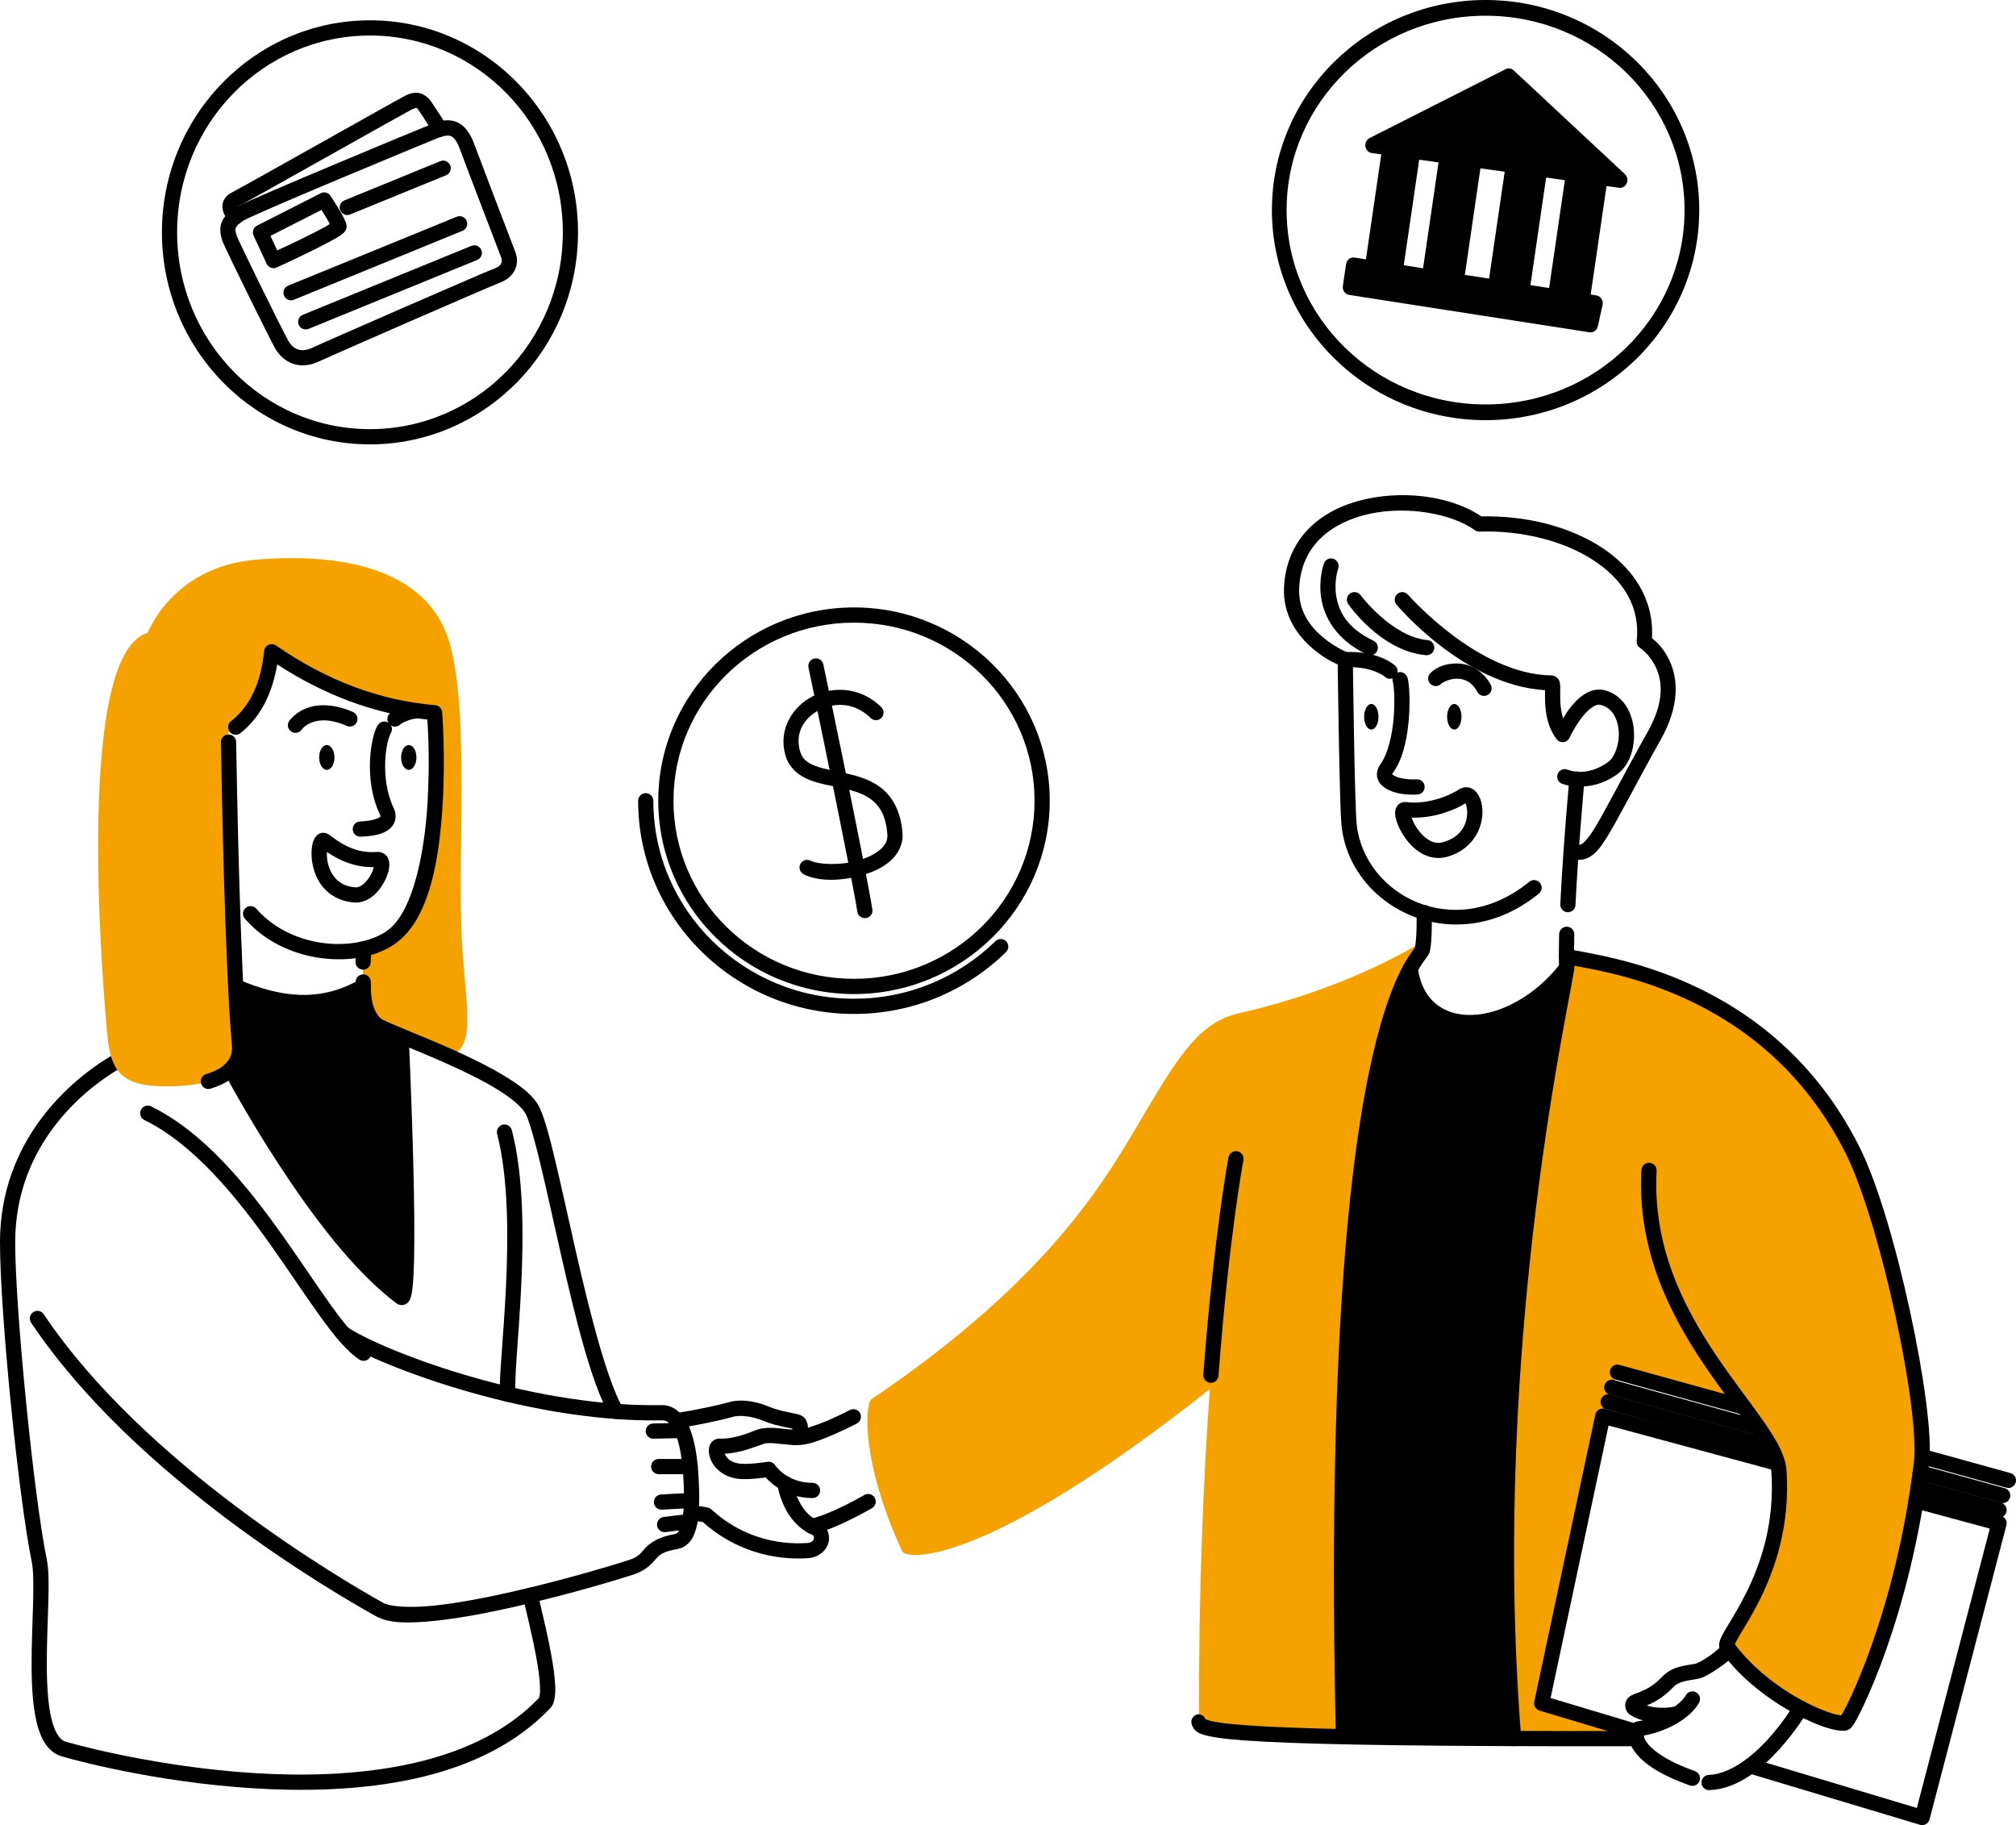 <svg width="190" height="172" viewBox="0 0 190 172" fill="none" xmlns="http://www.w3.org/2000/svg">
<g clip-path="url(#clip0_70_2565)">
<mask id="mask0_70_2565" style="mask-type:luminance" maskUnits="userSpaceOnUse" x="-20" y="-1063" width="445" height="2354">
<path d="M424.481 1290.62L424.481 -1062.04H-19.412L-19.412 1290.62H424.481Z" fill="white"/>
</mask>
<g mask="url(#mask0_70_2565)">
<path fill-rule="evenodd" clip-rule="evenodd" d="M147.634 90.131C150.529 90.816 166.498 92.284 174.593 108.378C177.83 114.813 181.431 131.728 181.143 137.258C181.132 137.451 181.118 137.632 181.098 137.796C180.948 139.047 180.772 140.26 180.581 141.434C178.567 153.732 174.528 161.615 173.995 162.268C173.413 162.979 166.417 160.255 162.774 155.195C162.187 154.381 168.323 148.656 167.659 138.654C167.643 138.414 167.597 138.163 167.527 137.905C167.126 136.446 165.898 134.698 164.368 132.617L152.439 129.317L151.057 133.453L145.3 160.518L154.22 163.196C154.169 163.356 154.161 163.58 154.235 163.848C149.947 163.856 146.102 163.852 142.655 163.84C139.641 126.043 147.704 92.422 147.655 91.119C147.643 90.814 147.636 90.484 147.634 90.131Z" fill="#F5A200"/>
</g>
<mask id="mask1_70_2565" style="mask-type:luminance" maskUnits="userSpaceOnUse" x="-20" y="-1063" width="445" height="2354">
<path d="M424.481 1290.62L424.481 -1062.04H-19.412L-19.412 1290.62H424.481Z" fill="white"/>
</mask>
<g mask="url(#mask1_70_2565)">
<path fill-rule="evenodd" clip-rule="evenodd" d="M134.166 88.676C134.139 89.006 134.101 89.301 134.048 89.513C133.816 90.441 125.091 95.707 126.615 163.669C114.36 163.404 112.996 162.877 112.995 162.267C112.967 149.643 113.429 139.145 114.025 130.909C92.738 147.743 85.42 147.035 85.032 146.196C81.067 137.632 81.57 132.244 82.112 131.879C99.65 120.054 104.674 110.289 107.927 104.834C111.164 99.407 113.071 96.324 116.819 95.476C127.469 93.067 134.166 88.676 134.166 88.676Z" fill="#F5A200"/>
</g>
<path d="M10.876 99.509C10.692 99.463 10.497 99.492 10.335 99.591C6.819 101.711 0.002 107.305 6.69924e-07 117.069C-0.001 123.766 1.755 141.216 3.002 147.228C3.151 147.947 3.165 149.428 3.117 151.16C3.068 152.891 2.975 154.902 2.978 156.856C2.982 158.809 3.077 160.699 3.439 162.244C3.621 163.016 3.867 163.706 4.24 164.281C4.612 164.856 5.14 165.323 5.808 165.518C7.917 166.133 16.227 168.25 25.618 168.618C35.008 168.986 45.527 167.634 51.845 160.991C52.135 160.686 52.222 160.341 52.278 159.985C52.334 159.63 52.342 159.241 52.323 158.813C52.285 157.955 52.136 156.939 51.941 155.878C51.551 153.755 50.968 151.456 50.681 150.185C50.639 149.999 50.526 149.838 50.365 149.736C50.205 149.635 50.01 149.601 49.825 149.643C49.733 149.664 49.647 149.703 49.57 149.757C49.493 149.811 49.428 149.88 49.378 149.96C49.327 150.039 49.293 150.128 49.277 150.221C49.261 150.314 49.264 150.409 49.285 150.501C49.581 151.815 50.155 154.084 50.533 156.138C50.722 157.164 50.86 158.138 50.892 158.876C50.909 159.245 50.897 159.555 50.864 159.762C50.831 159.97 50.761 160.053 50.809 160.002C44.977 166.134 34.882 167.546 25.674 167.185C16.465 166.824 8.19 164.719 6.208 164.141C5.92 164.057 5.681 163.87 5.441 163.501C5.201 163.131 4.99 162.585 4.833 161.916C4.519 160.577 4.413 158.759 4.41 156.853C4.406 154.948 4.499 152.951 4.548 151.2C4.597 149.448 4.619 147.973 4.404 146.936C3.216 141.211 1.431 123.508 1.432 117.07C1.434 107.975 7.807 102.789 11.073 100.819C11.154 100.77 11.224 100.706 11.28 100.631C11.336 100.555 11.376 100.469 11.399 100.377C11.421 100.286 11.426 100.191 11.412 100.098C11.398 100.005 11.366 99.915 11.317 99.835C11.219 99.672 11.061 99.555 10.876 99.509Z" fill="black"/>
<mask id="mask2_70_2565" style="mask-type:luminance" maskUnits="userSpaceOnUse" x="-20" y="-1063" width="445" height="2354">
<path d="M424.481 1290.62L424.481 -1062.04H-19.412L-19.412 1290.62H424.481Z" fill="white"/>
</mask>
<g mask="url(#mask2_70_2565)">
<path fill-rule="evenodd" clip-rule="evenodd" d="M34.269 89.428C35.483 89.151 36.539 88.658 37.297 87.978C42.269 83.524 40.961 67.174 40.961 67.174C35.583 66.713 30.468 64.786 25.608 61.42C25.264 64.775 24.048 67.421 21.527 69.011C21.527 69.011 21.816 89.982 22.575 98.498C22.673 99.601 22.333 102.578 15.017 102.361C10.938 102.241 10.353 100.337 10.081 97.145C9.956 95.684 6.723 61.687 13.925 59.644C13.925 59.644 16.257 53.413 24.096 52.748C33.089 51.985 40.267 54.057 42.26 60.248C44.396 66.889 42.975 81.504 43.608 89.869C44.054 95.775 44.697 98.6 42.381 99.586C39.189 98.175 36.102 97.044 35.399 96.519C33.938 95.43 34.187 91.569 34.269 89.428Z" fill="#F5A200"/>
</g>
<path d="M34.869 1.914C24.041 1.914 15.261 10.875 15.261 21.895C15.261 32.916 24.041 41.877 34.869 41.877C45.696 41.877 54.476 32.916 54.476 21.895C54.476 10.875 45.696 1.914 34.869 1.914ZM34.869 3.347C44.908 3.347 53.045 11.636 53.045 21.895C53.045 32.155 44.908 40.443 34.869 40.443C24.829 40.443 16.693 32.155 16.693 21.895C16.693 11.636 24.829 3.347 34.869 3.347Z" fill="black"/>
<path d="M80.487 57.245C70.313 57.245 62.04 65.404 62.04 75.462C62.04 85.521 70.313 93.68 80.487 93.68C90.661 93.68 98.934 85.521 98.934 75.462C98.934 65.404 90.661 57.245 80.487 57.245ZM80.487 58.679C89.898 58.679 97.502 66.19 97.502 75.462C97.502 84.734 89.898 92.246 80.487 92.246C71.076 92.246 63.472 84.734 63.472 75.462C63.472 66.19 71.076 58.679 80.487 58.679Z" fill="black"/>
<path d="M140.01 0C128.928 0 119.872 8.836 119.872 19.798C119.872 30.76 128.928 39.596 140.01 39.596C151.092 39.596 160.147 30.76 160.147 19.798C160.147 8.836 151.092 0 140.01 0ZM140.01 1.482C150.406 1.482 158.762 9.71 158.762 19.798C158.762 29.886 150.406 38.114 140.01 38.114C129.613 38.114 121.257 29.886 121.257 19.798C121.257 9.71 129.613 1.482 140.01 1.482Z" fill="black"/>
<path d="M60.858 74.745C60.668 74.745 60.486 74.821 60.352 74.955C60.218 75.09 60.142 75.272 60.142 75.462C60.142 86.549 69.272 95.554 80.487 95.554C86.069 95.554 91.137 93.326 94.815 89.72C94.951 89.587 95.028 89.405 95.03 89.215C95.032 89.025 94.959 88.842 94.826 88.706C94.693 88.57 94.512 88.493 94.322 88.491C94.132 88.489 93.95 88.562 93.814 88.695C90.394 92.047 85.689 94.12 80.487 94.12C70.035 94.12 61.574 85.762 61.574 75.462C61.574 75.272 61.498 75.09 61.364 74.955C61.23 74.821 61.048 74.745 60.858 74.745Z" fill="black"/>
<path d="M42.443 11.349C41.862 11.288 41.291 11.458 40.757 11.665C40.756 11.665 40.756 11.665 40.755 11.665C40.17 11.893 35.979 13.627 31.688 15.429C29.543 16.329 27.389 17.241 25.688 17.974C23.987 18.708 22.829 19.209 22.354 19.48C21.639 19.89 21.138 20.331 20.902 20.918C20.666 21.505 20.767 22.105 20.942 22.645C21.007 22.843 21.087 23.006 21.229 23.314C21.371 23.622 21.56 24.021 21.781 24.484C22.224 25.409 22.798 26.585 23.378 27.762C23.958 28.939 24.544 30.118 25.011 31.047C25.478 31.975 25.792 32.597 25.949 32.863C26.395 33.619 27.051 34.142 27.799 34.339C28.548 34.535 29.349 34.408 30.092 34.046H30.092C30.179 34.004 31.333 33.489 32.877 32.81C34.421 32.131 36.425 31.253 38.443 30.373C40.462 29.493 42.495 28.611 44.096 27.921C45.697 27.23 46.916 26.715 47.133 26.633H47.134C47.873 26.355 48.379 25.851 48.59 25.291C48.801 24.732 48.738 24.178 48.567 23.743C48.462 23.474 47.55 21.091 46.649 18.73C45.749 16.37 44.824 13.931 44.757 13.739C44.347 12.57 43.803 11.808 43.025 11.494C42.831 11.415 42.636 11.37 42.443 11.349L42.443 11.349ZM42.016 12.79C42.216 12.762 42.37 12.775 42.489 12.823C42.728 12.919 43.062 13.232 43.406 14.214C43.542 14.601 44.411 16.881 45.312 19.242C46.213 21.604 47.109 23.944 47.234 24.265C47.295 24.42 47.312 24.624 47.251 24.785C47.19 24.945 47.072 25.125 46.63 25.291C46.257 25.432 45.133 25.913 43.53 26.604C41.926 27.295 39.892 28.179 37.872 29.059C35.852 29.94 33.847 30.818 32.301 31.497C30.755 32.177 29.738 32.624 29.465 32.758C28.962 33.003 28.525 33.048 28.163 32.953C27.8 32.857 27.472 32.626 27.181 32.133H27.181C27.134 32.054 26.754 31.326 26.289 30.402C25.825 29.478 25.24 28.303 24.662 27.129C24.084 25.954 23.512 24.782 23.072 23.864C22.852 23.406 22.666 23.011 22.529 22.714C22.393 22.418 22.292 22.166 22.303 22.202C22.172 21.797 22.169 21.606 22.231 21.454C22.292 21.302 22.488 21.056 23.064 20.726C23.235 20.628 24.561 20.023 26.255 19.292C27.948 18.562 30.099 17.652 32.242 16.752C36.527 14.953 40.841 13.172 41.273 13.003C41.573 12.887 41.817 12.818 42.016 12.79L42.016 12.79Z" fill="black"/>
<path d="M39.223 8.74C38.725 8.74 38.358 8.937 38.057 9.092H38.057H38.056C37.787 9.231 36.804 9.782 35.332 10.606C33.859 11.431 31.956 12.499 30.043 13.572C28.13 14.646 26.207 15.724 24.695 16.569C23.183 17.413 22.044 18.042 21.831 18.151H21.831H21.831C21.43 18.356 21.115 18.706 21.01 19.096C20.904 19.485 20.988 19.835 21.094 20.098C21.307 20.625 21.667 20.96 21.667 20.96C21.801 21.095 21.982 21.17 22.172 21.171C22.362 21.171 22.544 21.096 22.679 20.962C22.745 20.896 22.798 20.817 22.834 20.73C22.871 20.643 22.889 20.55 22.89 20.456C22.89 20.361 22.872 20.268 22.836 20.181C22.8 20.094 22.747 20.015 22.681 19.948C22.681 19.948 22.488 19.727 22.421 19.561C22.387 19.477 22.398 19.445 22.391 19.471C22.384 19.496 22.339 19.501 22.481 19.428H22.482C22.812 19.259 23.878 18.666 25.392 17.821C26.906 16.975 28.829 15.896 30.743 14.823C32.656 13.749 34.559 12.681 36.03 11.857C37.502 11.033 38.601 10.424 38.711 10.367H38.711C38.972 10.233 39.168 10.174 39.222 10.174C39.275 10.174 39.269 10.124 39.435 10.364H39.436C39.926 11.071 40.869 12.559 40.869 12.559C40.92 12.639 40.985 12.708 41.062 12.762C41.139 12.816 41.226 12.854 41.318 12.875C41.409 12.896 41.504 12.898 41.597 12.882C41.689 12.866 41.778 12.831 41.857 12.781C41.937 12.73 42.005 12.665 42.059 12.588C42.114 12.511 42.152 12.424 42.172 12.332C42.193 12.24 42.195 12.145 42.179 12.052C42.163 11.96 42.129 11.871 42.078 11.791C42.078 11.791 41.147 10.318 40.612 9.547H40.611C40.266 9.048 39.721 8.74 39.223 8.74L39.223 8.74Z" fill="black"/>
<path d="M30.739 18.156C30.569 18.111 30.388 18.13 30.231 18.21L24.226 21.262C24.06 21.346 23.934 21.491 23.873 21.666C23.812 21.842 23.822 22.034 23.9 22.203L25.13 24.858C25.209 25.03 25.354 25.163 25.531 25.229C25.709 25.295 25.905 25.287 26.077 25.209C26.077 25.209 27.63 24.498 29.186 23.735C29.964 23.354 30.742 22.961 31.34 22.629C31.64 22.463 31.892 22.315 32.094 22.175C32.196 22.106 32.283 22.042 32.377 21.953C32.423 21.909 32.473 21.86 32.53 21.773C32.587 21.687 32.677 21.55 32.664 21.296C32.651 21.054 32.596 20.964 32.544 20.838C32.491 20.713 32.428 20.585 32.356 20.448C32.213 20.174 32.034 19.867 31.857 19.574C31.503 18.988 31.154 18.456 31.154 18.456C31.057 18.308 30.91 18.202 30.739 18.156ZM30.297 19.784C30.423 19.982 30.465 20.04 30.632 20.317C30.8 20.595 30.967 20.883 31.087 21.111C30.958 21.192 30.839 21.268 30.647 21.375C30.09 21.684 29.324 22.072 28.557 22.447C27.344 23.042 26.581 23.389 26.125 23.599L25.49 22.227L30.297 19.784Z" fill="black"/>
<path d="M41.497 15.189L32.458 18.884C32.282 18.956 32.142 19.095 32.068 19.27C31.995 19.446 31.994 19.643 32.065 19.819C32.137 19.995 32.276 20.135 32.451 20.209C32.626 20.283 32.823 20.284 32.998 20.212L42.038 16.517C42.125 16.481 42.204 16.429 42.271 16.362C42.338 16.296 42.391 16.217 42.428 16.131C42.464 16.044 42.483 15.95 42.483 15.856C42.484 15.762 42.466 15.669 42.43 15.582C42.358 15.406 42.22 15.265 42.045 15.192C41.87 15.118 41.673 15.117 41.497 15.189Z" fill="black"/>
<path d="M43.047 20.424L27.158 26.919C27.071 26.955 26.992 27.007 26.925 27.073C26.858 27.14 26.805 27.218 26.769 27.305C26.732 27.392 26.713 27.485 26.713 27.579C26.712 27.674 26.73 27.767 26.766 27.854C26.802 27.941 26.854 28.021 26.92 28.088C26.986 28.154 27.065 28.208 27.152 28.244C27.238 28.281 27.331 28.3 27.425 28.3C27.519 28.301 27.613 28.282 27.7 28.247L43.588 21.751C43.764 21.68 43.904 21.541 43.978 21.365C44.051 21.19 44.052 20.993 43.981 20.817C43.909 20.641 43.77 20.5 43.595 20.427C43.42 20.353 43.223 20.352 43.047 20.424Z" fill="black"/>
<path d="M44.431 23.169L28.542 29.665C28.366 29.737 28.226 29.876 28.152 30.051C28.079 30.226 28.078 30.424 28.149 30.6C28.221 30.776 28.36 30.916 28.535 30.99C28.71 31.064 28.907 31.065 29.082 30.993L44.972 24.497C45.147 24.425 45.287 24.286 45.361 24.111C45.435 23.936 45.436 23.738 45.364 23.562C45.292 23.386 45.154 23.246 44.978 23.172C44.803 23.099 44.606 23.098 44.431 23.169Z" fill="black"/>
<path d="M78.991 65.011C78.147 65.034 77.326 65.247 76.602 65.615C74.67 66.595 73.338 68.76 74.017 71.162C74.368 72.407 75.333 73.139 76.36 73.529C77.387 73.919 78.524 74.073 79.583 74.317C80.642 74.562 81.599 74.888 82.296 75.492C82.993 76.096 83.503 76.98 83.631 78.614C83.676 79.187 83.461 79.613 82.981 80.043C82.501 80.474 81.749 80.845 80.904 81.089C79.215 81.577 77.12 81.483 76.391 81.111C76.307 81.069 76.216 81.043 76.122 81.035C76.028 81.028 75.934 81.039 75.844 81.068C75.755 81.097 75.672 81.144 75.601 81.205C75.529 81.266 75.47 81.341 75.428 81.425C75.385 81.509 75.359 81.6 75.352 81.694C75.345 81.788 75.356 81.882 75.385 81.972C75.414 82.061 75.461 82.144 75.522 82.216C75.583 82.287 75.657 82.346 75.741 82.389C77.15 83.107 79.322 83.038 81.3 82.467C82.29 82.182 83.222 81.753 83.937 81.111C84.651 80.469 85.14 79.549 85.058 78.502C84.908 76.593 84.217 75.261 83.233 74.408C82.248 73.555 81.044 73.183 79.905 72.92C78.766 72.656 77.668 72.492 76.868 72.188C76.068 71.884 75.613 71.544 75.395 70.772C74.905 69.04 75.808 67.624 77.249 66.894C78.689 66.163 80.581 66.204 82.053 67.662C82.188 67.796 82.371 67.871 82.561 67.87C82.751 67.868 82.932 67.792 83.066 67.657C83.199 67.522 83.273 67.339 83.272 67.149C83.271 66.959 83.195 66.777 83.06 66.643C81.867 65.462 80.397 64.972 78.991 65.011Z" fill="black"/>
<path d="M76.749 62.058C76.564 62.097 76.401 62.209 76.297 62.368C76.193 62.527 76.157 62.721 76.196 62.907C76.196 62.907 80.029 81.203 80.805 85.927C80.821 86.02 80.854 86.109 80.904 86.189C80.953 86.269 81.018 86.338 81.095 86.393C81.171 86.448 81.257 86.487 81.349 86.509C81.441 86.53 81.535 86.533 81.628 86.518C81.721 86.503 81.81 86.469 81.89 86.419C81.97 86.37 82.039 86.305 82.094 86.228C82.148 86.152 82.188 86.065 82.209 85.974C82.23 85.882 82.234 85.787 82.218 85.694C81.416 80.811 77.597 62.612 77.597 62.612C77.578 62.52 77.541 62.433 77.488 62.355C77.434 62.278 77.367 62.211 77.288 62.16C77.209 62.108 77.121 62.073 77.029 62.055C76.936 62.038 76.841 62.039 76.749 62.058Z" fill="black"/>
<path d="M141.901 6.518L129.07 13.016C128.935 13.084 128.824 13.198 128.754 13.339C128.684 13.48 128.659 13.642 128.682 13.8C128.705 13.958 128.776 14.104 128.883 14.216C128.99 14.327 129.128 14.399 129.276 14.42L130.18 14.547L128.734 24.442L127.648 24.272C127.468 24.244 127.284 24.293 127.137 24.409C126.99 24.524 126.892 24.697 126.864 24.89L126.56 26.943C126.546 27.04 126.55 27.138 126.571 27.234C126.593 27.329 126.632 27.419 126.687 27.498C126.741 27.577 126.81 27.643 126.888 27.694C126.967 27.744 127.054 27.777 127.145 27.791L149.815 31.317C149.986 31.344 150.161 31.301 150.304 31.197C150.447 31.093 150.549 30.935 150.589 30.755L151.034 28.744C151.056 28.644 151.059 28.541 151.041 28.439C151.024 28.338 150.987 28.242 150.933 28.157C150.879 28.072 150.81 28 150.728 27.946C150.647 27.891 150.556 27.855 150.461 27.84L149.915 27.755L151.41 17.532L152.594 17.698C152.741 17.719 152.891 17.688 153.021 17.611C153.151 17.534 153.254 17.413 153.315 17.268C153.376 17.123 153.392 16.961 153.361 16.805C153.329 16.65 153.251 16.51 153.139 16.405L142.653 6.629C142.551 6.535 142.426 6.474 142.293 6.454C142.159 6.435 142.023 6.457 141.901 6.518ZM142.084 8.065L150.645 16.046C150.524 16.079 150.413 16.148 150.325 16.244C150.237 16.339 150.175 16.459 150.145 16.589L148.438 28.265C148.424 28.362 148.428 28.46 148.45 28.555C148.472 28.651 148.511 28.74 148.565 28.819C148.619 28.898 148.688 28.964 148.766 29.015C148.845 29.065 148.932 29.098 149.022 29.113L149.512 29.189L149.387 29.753L128.038 26.433L128.125 25.845L129.212 26.015C129.393 26.043 129.577 25.994 129.723 25.878C129.87 25.762 129.969 25.589 129.997 25.396L131.658 14.026C131.672 13.919 131.665 13.811 131.635 13.708C131.606 13.605 131.557 13.51 131.49 13.43L142.084 8.065ZM133.264 13.486C133.084 13.461 132.903 13.511 132.759 13.627C132.614 13.743 132.517 13.915 132.489 14.106L130.822 25.51C130.808 25.606 130.812 25.705 130.834 25.8C130.856 25.895 130.895 25.985 130.949 26.064C131.003 26.142 131.072 26.209 131.15 26.259C131.229 26.31 131.316 26.343 131.406 26.357L134.596 26.857C134.777 26.885 134.961 26.836 135.108 26.72C135.255 26.604 135.353 26.431 135.381 26.238L137.054 14.784C137.068 14.686 137.064 14.586 137.042 14.49C137.02 14.395 136.98 14.304 136.924 14.225C136.869 14.146 136.799 14.08 136.719 14.03C136.64 13.98 136.551 13.947 136.46 13.934L133.264 13.486ZM139.035 14.297C138.855 14.272 138.674 14.323 138.529 14.439C138.385 14.555 138.288 14.726 138.26 14.917L136.58 26.411C136.566 26.508 136.57 26.607 136.592 26.702C136.614 26.797 136.653 26.887 136.707 26.965C136.762 27.044 136.83 27.111 136.908 27.161C136.987 27.212 137.074 27.245 137.165 27.259L140.818 27.83C140.998 27.858 141.182 27.809 141.329 27.693C141.476 27.577 141.574 27.404 141.602 27.211L143.29 15.662C143.305 15.564 143.3 15.464 143.278 15.368C143.256 15.272 143.216 15.182 143.161 15.103C143.105 15.024 143.036 14.957 142.956 14.908C142.876 14.858 142.788 14.825 142.696 14.812L139.035 14.297ZM133.754 15.049L135.576 15.305L134.118 25.284L132.299 24.999L133.754 15.049ZM145.228 15.168C145.049 15.143 144.868 15.194 144.723 15.31C144.578 15.425 144.482 15.597 144.454 15.788L142.761 27.378C142.747 27.475 142.751 27.574 142.772 27.669C142.794 27.764 142.833 27.853 142.888 27.932C142.942 28.011 143.01 28.077 143.089 28.128C143.167 28.178 143.254 28.211 143.345 28.226L146.477 28.715C146.657 28.744 146.841 28.695 146.988 28.579C147.135 28.463 147.233 28.29 147.261 28.097L148.962 16.458C148.976 16.361 148.972 16.261 148.949 16.165C148.927 16.069 148.887 15.979 148.832 15.9C148.776 15.821 148.707 15.754 148.627 15.704C148.547 15.654 148.459 15.622 148.368 15.609L145.228 15.168ZM139.524 15.861L141.812 16.183L140.339 26.257L138.057 25.901L139.524 15.861ZM145.718 16.732L147.483 16.98L145.998 27.143L144.238 26.868L145.718 16.732Z" fill="black"/>
<mask id="mask3_70_2565" style="mask-type:luminance" maskUnits="userSpaceOnUse" x="6" y="-786" width="309" height="1744">
<path d="M314.744 957.523L314.744 -785.366H6.867L6.867 957.523H314.744Z" fill="white"/>
</mask>
<g mask="url(#mask3_70_2565)">
<path fill-rule="evenodd" clip-rule="evenodd" d="M149.123 28.379L150.36 28.573L149.915 30.584L127.245 27.058L127.548 25.005L129.313 25.281L130.974 13.911L129.366 13.685L142.198 7.188L152.684 16.964L150.83 16.703L149.123 28.379ZM131.507 25.624L134.697 26.123L136.37 14.669L133.174 14.22L131.507 25.624ZM137.265 26.526L140.918 27.097L142.606 15.547L138.944 15.032L137.265 26.526ZM143.445 27.492L146.577 27.982L148.278 16.344L145.138 15.903L143.445 27.492Z" fill="black"/>
</g>
<path d="M137.385 62.526C136.295 62.495 135.377 62.862 134.807 63.433C134.673 63.568 134.597 63.75 134.597 63.94C134.597 64.13 134.673 64.313 134.807 64.447C134.873 64.514 134.952 64.567 135.039 64.603C135.126 64.639 135.219 64.657 135.313 64.657C135.407 64.657 135.5 64.639 135.587 64.603C135.674 64.567 135.753 64.514 135.819 64.447C135.971 64.296 136.669 63.94 137.345 63.959C138.021 63.979 138.69 64.225 139.24 65.212C139.333 65.379 139.487 65.501 139.67 65.553C139.852 65.605 140.048 65.582 140.214 65.489C140.38 65.397 140.502 65.242 140.554 65.059C140.606 64.876 140.583 64.68 140.49 64.514C139.722 63.134 138.475 62.557 137.385 62.526Z" fill="black"/>
<path d="M127.769 55.808C127.581 55.778 127.389 55.822 127.235 55.933C127.081 56.044 126.977 56.211 126.946 56.399C126.915 56.586 126.959 56.779 127.07 56.933C127.07 56.933 130.092 61.361 134.398 61.747C134.491 61.755 134.586 61.745 134.675 61.717C134.765 61.689 134.848 61.643 134.92 61.583C134.993 61.522 135.052 61.448 135.096 61.365C135.139 61.281 135.166 61.19 135.174 61.096C135.183 61.003 135.172 60.908 135.144 60.818C135.116 60.728 135.071 60.645 135.01 60.573C134.95 60.501 134.876 60.441 134.793 60.397C134.71 60.354 134.618 60.327 134.525 60.319C131.182 60.019 128.234 56.098 128.234 56.098C128.179 56.022 128.11 55.957 128.03 55.907C127.95 55.857 127.861 55.824 127.769 55.808Z" fill="black"/>
<path d="M125.688 52.666C125.599 52.634 125.505 52.62 125.412 52.624C125.318 52.628 125.225 52.651 125.14 52.691C125.055 52.731 124.979 52.787 124.915 52.857C124.852 52.926 124.803 53.008 124.771 53.096C124.771 53.096 124.25 54.526 124.51 56.309C124.771 58.092 125.882 60.284 128.839 61.682C129.011 61.763 129.207 61.772 129.386 61.708C129.565 61.644 129.711 61.511 129.792 61.339C129.873 61.167 129.882 60.97 129.818 60.791C129.754 60.612 129.622 60.466 129.45 60.385C126.872 59.166 126.133 57.511 125.927 56.102C125.721 54.693 126.117 53.584 126.117 53.584C126.149 53.496 126.164 53.402 126.159 53.307C126.155 53.213 126.132 53.121 126.092 53.036C126.053 52.951 125.996 52.874 125.927 52.811C125.857 52.747 125.776 52.698 125.688 52.666Z" fill="black"/>
<path d="M132.217 55.801C132.124 55.794 132.029 55.805 131.94 55.834C131.85 55.863 131.767 55.909 131.696 55.97C131.551 56.094 131.462 56.269 131.447 56.459C131.432 56.648 131.492 56.836 131.615 56.981C131.615 56.981 137.954 64.594 145.616 65.041C145.614 65.316 145.603 65.654 145.619 66.096C145.656 67.131 145.828 68.503 146.701 69.656C146.776 69.754 146.875 69.832 146.988 69.881C147.102 69.93 147.227 69.948 147.349 69.935C147.472 69.921 147.59 69.876 147.69 69.804C147.79 69.731 147.87 69.634 147.922 69.521C147.922 69.521 148.361 68.573 149.009 67.714C149.333 67.284 149.709 66.887 150.053 66.658C150.396 66.428 150.646 66.371 150.894 66.438C151.95 66.729 152.471 67.718 152.558 68.923C152.645 70.127 152.161 71.386 151.562 71.815C149.456 73.323 147.754 72.535 147.754 72.535C147.667 72.499 147.574 72.48 147.48 72.479C147.386 72.479 147.293 72.497 147.206 72.532C147.119 72.568 147.04 72.62 146.973 72.686C146.906 72.753 146.853 72.832 146.817 72.918C146.743 73.094 146.742 73.291 146.814 73.467C146.886 73.643 147.024 73.783 147.199 73.857C147.199 73.857 149.763 74.865 152.395 72.982H152.395C153.626 72.1 154.101 70.42 153.985 68.819C153.87 67.219 153.027 65.538 151.273 65.056C150.535 64.853 149.815 65.094 149.259 65.466C148.702 65.837 148.249 66.343 147.866 66.85C147.636 67.155 147.492 67.42 147.318 67.704C147.149 67.156 147.069 66.578 147.05 66.045C147.034 65.59 147.05 65.184 147.047 64.848C147.046 64.68 147.046 64.537 147.008 64.35C146.989 64.257 146.967 64.146 146.861 63.992C146.755 63.838 146.475 63.65 146.218 63.648H146.22C139.285 63.59 132.705 56.051 132.705 56.051C132.644 55.98 132.57 55.921 132.486 55.878C132.402 55.835 132.311 55.809 132.217 55.801V55.801Z" fill="black"/>
<path d="M131.794 46.667C130.78 46.691 129.761 46.808 128.771 47.023C126.792 47.453 124.925 48.295 123.503 49.662C122.081 51.029 121.133 52.934 121.014 55.326C120.88 57.989 122.307 59.918 123.702 61.107C124.741 61.994 125.601 62.414 126.074 62.625C126.079 63.018 126.113 65.843 126.176 69.278C126.209 71.112 126.249 73.003 126.292 74.554C126.336 76.106 126.378 77.28 126.437 77.825C127.273 85.63 137.216 90.581 145.034 84.211C145.181 84.091 145.275 83.917 145.294 83.728C145.313 83.539 145.257 83.35 145.137 83.202C145.017 83.055 144.844 82.961 144.655 82.942C144.466 82.922 144.277 82.978 144.13 83.099C137.043 88.874 128.575 84.347 127.86 77.672C127.819 77.293 127.767 76.057 127.723 74.514C127.68 72.971 127.641 71.082 127.607 69.252C127.541 65.591 127.499 62.16 127.499 62.16C127.497 62.016 127.452 61.876 127.37 61.758C127.288 61.64 127.172 61.55 127.038 61.499C127.038 61.499 125.822 61.032 124.63 60.015C123.438 58.998 122.337 57.523 122.444 55.397C122.547 53.336 123.315 51.831 124.495 50.696C125.674 49.562 127.293 48.812 129.074 48.424C132.638 47.65 136.827 48.4 139.003 49.964C139.131 50.056 139.286 50.103 139.443 50.098C143.43 49.972 147.377 50.97 150.171 52.794C152.964 54.618 154.597 57.166 154.255 60.392C154.241 60.525 154.264 60.659 154.322 60.78C154.38 60.9 154.471 61.002 154.584 61.073C154.584 61.073 155.491 61.649 156.067 62.905C156.644 64.16 156.912 66.06 155.307 68.931C152.593 73.782 151.136 76.72 150.159 78.256C149.671 79.024 149.3 79.408 149.079 79.533C148.858 79.657 148.739 79.663 148.312 79.513C148.133 79.45 147.936 79.461 147.765 79.544C147.594 79.626 147.463 79.773 147.4 79.953C147.369 80.041 147.355 80.136 147.361 80.23C147.366 80.324 147.39 80.416 147.43 80.501C147.471 80.585 147.528 80.661 147.598 80.724C147.668 80.787 147.75 80.835 147.839 80.866C148.464 81.086 149.177 81.122 149.781 80.783C150.384 80.443 150.831 79.869 151.366 79.027C152.438 77.343 153.856 74.458 156.555 69.632C158.334 66.451 158.12 63.944 157.368 62.306C156.792 61.05 156.069 60.435 155.69 60.146C155.913 56.532 153.948 53.549 150.953 51.593C147.901 49.601 143.795 48.574 139.621 48.666C137.619 47.316 134.734 46.597 131.794 46.667V46.667Z" fill="black"/>
<path d="M148.685 72.712C148.591 72.703 148.496 72.713 148.407 72.741C148.317 72.769 148.234 72.814 148.161 72.874C148.089 72.934 148.029 73.008 147.985 73.092C147.942 73.175 147.915 73.266 147.906 73.36C147.906 73.36 147.323 79.691 147.052 85.216C147.042 85.406 147.109 85.592 147.236 85.733C147.364 85.874 147.542 85.958 147.732 85.968C147.921 85.977 148.107 85.911 148.248 85.783C148.388 85.655 148.472 85.477 148.482 85.287C148.75 79.809 149.332 73.492 149.332 73.492C149.341 73.398 149.331 73.303 149.303 73.213C149.275 73.123 149.23 73.04 149.17 72.967C149.109 72.895 149.036 72.835 148.952 72.791C148.869 72.747 148.778 72.72 148.685 72.712ZM147.677 87.331C147.487 87.326 147.303 87.397 147.165 87.528C147.028 87.659 146.947 87.839 146.942 88.029C146.911 89.207 146.906 90.272 146.939 91.146C146.934 91.013 146.922 91.297 146.868 91.615C146.814 91.932 146.731 92.377 146.627 92.935C146.417 94.051 146.117 95.622 145.765 97.59C145.062 101.524 144.151 107.044 143.332 113.706C141.695 127.032 140.429 144.93 141.941 163.896C141.948 163.99 141.974 164.082 142.017 164.165C142.06 164.249 142.119 164.324 142.19 164.385C142.262 164.446 142.345 164.492 142.434 164.521C142.524 164.55 142.618 164.561 142.712 164.554C142.901 164.539 143.076 164.449 143.199 164.304C143.322 164.159 143.383 163.972 143.368 163.782C141.866 144.951 143.124 127.141 144.753 113.881C145.568 107.251 146.475 101.759 147.175 97.842C147.525 95.884 147.823 94.32 148.034 93.2C148.139 92.64 148.222 92.192 148.279 91.855C148.336 91.519 148.381 91.387 148.37 91.091C148.339 90.269 148.343 89.226 148.374 88.067C148.376 87.973 148.36 87.879 148.327 87.791C148.293 87.703 148.242 87.623 148.178 87.555C148.113 87.486 148.035 87.431 147.949 87.393C147.863 87.355 147.771 87.334 147.677 87.331Z" fill="black"/>
<path d="M137.932 74.219C137.74 74.261 137.558 74.343 137.41 74.454C137.303 74.535 136.565 74.955 135.657 75.243C134.749 75.532 133.621 75.73 132.534 75.588H132.536C132.34 75.562 132.072 75.605 131.873 75.753C131.674 75.901 131.577 76.103 131.532 76.264C131.443 76.587 131.487 76.832 131.546 77.098C131.666 77.63 131.934 78.226 132.331 78.818C132.728 79.411 133.255 79.992 133.932 80.393C134.61 80.794 135.474 80.996 136.364 80.75C138.639 80.121 139.61 78.298 139.704 76.809C139.752 76.065 139.629 75.395 139.29 74.862C139.12 74.596 138.875 74.342 138.507 74.233C138.323 74.178 138.123 74.177 137.932 74.219L137.932 74.219ZM138.105 75.697C138.196 75.872 138.305 76.26 138.275 76.719C138.212 77.713 137.704 78.892 135.982 79.368C135.982 79.368 135.982 79.368 135.982 79.368C135.493 79.504 135.086 79.411 134.66 79.159C134.235 78.908 133.827 78.478 133.52 78.019C133.286 77.672 133.136 77.331 133.038 77.051C134.159 77.088 135.219 76.887 136.09 76.61C137.037 76.31 137.686 75.979 138.105 75.697Z" fill="black"/>
<path d="M126.748 61.453C126.559 61.462 126.38 61.547 126.253 61.687C126.125 61.828 126.059 62.014 126.068 62.204C126.072 62.298 126.095 62.39 126.135 62.475C126.176 62.56 126.232 62.637 126.302 62.7C126.371 62.764 126.453 62.812 126.541 62.844C126.63 62.876 126.724 62.89 126.817 62.885C128.156 62.821 129.1 63.071 129.704 63.323C130.308 63.574 130.522 63.785 130.522 63.785C130.592 63.849 130.673 63.898 130.761 63.931C130.849 63.963 130.943 63.978 131.037 63.974C131.131 63.97 131.223 63.947 131.308 63.908C131.394 63.868 131.47 63.812 131.534 63.742C131.598 63.673 131.647 63.592 131.679 63.504C131.711 63.415 131.726 63.321 131.722 63.227C131.718 63.133 131.696 63.041 131.656 62.955C131.616 62.87 131.56 62.793 131.491 62.729C131.491 62.729 131.039 62.326 130.253 61.999C129.468 61.671 128.3 61.378 126.748 61.453Z" fill="black"/>
<path d="M131.686 63.389C131.599 63.424 131.519 63.476 131.452 63.542C131.385 63.608 131.331 63.686 131.294 63.773C131.257 63.859 131.238 63.952 131.236 64.046C131.235 64.141 131.253 64.234 131.288 64.322C131.261 64.254 131.308 64.402 131.332 64.587C131.356 64.772 131.378 65.026 131.392 65.325C131.421 65.922 131.42 66.7 131.357 67.529C131.231 69.186 130.821 71.045 130.082 72.051C129.806 72.428 129.683 72.95 129.832 73.393C129.981 73.836 130.313 74.134 130.683 74.346C131.422 74.771 132.424 74.937 133.591 74.877C133.78 74.867 133.958 74.782 134.085 74.641C134.212 74.499 134.278 74.313 134.268 74.124C134.263 74.029 134.24 73.937 134.2 73.852C134.159 73.767 134.102 73.691 134.033 73.628C133.963 73.565 133.881 73.516 133.793 73.485C133.704 73.454 133.61 73.44 133.516 73.445C132.55 73.495 131.747 73.305 131.395 73.102C131.218 73.001 131.183 72.918 131.189 72.936C131.195 72.955 131.156 73.009 131.236 72.9C132.289 71.465 132.649 69.425 132.785 67.637C132.852 66.743 132.854 65.914 132.822 65.255C132.806 64.926 132.782 64.64 132.752 64.403C132.721 64.167 132.706 64.012 132.617 63.788C132.582 63.701 132.53 63.621 132.465 63.554C132.399 63.487 132.321 63.433 132.234 63.396C132.148 63.359 132.055 63.339 131.961 63.338C131.867 63.337 131.774 63.354 131.686 63.389Z" fill="black"/>
<mask id="mask4_70_2565" style="mask-type:luminance" maskUnits="userSpaceOnUse" x="-20" y="-1063" width="445" height="2354">
<path d="M424.481 1290.62L424.481 -1062.04H-19.412L-19.412 1290.62H424.481Z" fill="white"/>
</mask>
<g mask="url(#mask4_70_2565)">
<path fill-rule="evenodd" clip-rule="evenodd" d="M137.739 67.547C137.739 67.866 137.667 68.173 137.54 68.399C137.414 68.625 137.241 68.752 137.062 68.752C136.882 68.752 136.71 68.625 136.583 68.399C136.457 68.173 136.385 67.866 136.385 67.547C136.385 67.227 136.457 66.92 136.583 66.694C136.71 66.468 136.882 66.341 137.062 66.341C137.241 66.341 137.414 66.468 137.54 66.694C137.667 66.92 137.739 67.227 137.739 67.547Z" fill="black"/>
</g>
<mask id="mask5_70_2565" style="mask-type:luminance" maskUnits="userSpaceOnUse" x="-20" y="-1063" width="445" height="2354">
<path d="M424.481 1290.62L424.481 -1062.04H-19.412L-19.412 1290.62H424.481Z" fill="white"/>
</mask>
<g mask="url(#mask5_70_2565)">
<path fill-rule="evenodd" clip-rule="evenodd" d="M129.918 67.547C129.918 67.866 129.847 68.173 129.72 68.399C129.593 68.625 129.421 68.752 129.242 68.752C129.062 68.752 128.89 68.625 128.763 68.399C128.636 68.173 128.565 67.866 128.565 67.547C128.565 67.227 128.636 66.92 128.763 66.694C128.89 66.468 129.062 66.341 129.242 66.341C129.421 66.341 129.593 66.468 129.72 66.694C129.847 66.92 129.918 67.227 129.918 67.547Z" fill="black"/>
</g>
<path d="M134.207 85.279C134.113 85.281 134.021 85.302 133.935 85.34C133.848 85.378 133.771 85.432 133.706 85.501C133.641 85.569 133.59 85.649 133.556 85.737C133.522 85.824 133.505 85.918 133.507 86.012C133.507 86.012 133.522 86.644 133.507 87.39C133.494 88.113 133.431 88.953 133.358 89.281C133.35 89.298 133.347 89.308 133.329 89.333C133.263 89.424 133.152 89.57 133.015 89.765C132.741 90.153 132.363 90.74 131.932 91.618C131.071 93.375 129.99 96.303 128.971 101.31C126.934 111.325 125.136 129.673 125.899 163.685C125.901 163.779 125.921 163.872 125.959 163.958C125.997 164.044 126.052 164.122 126.12 164.187C126.188 164.252 126.268 164.303 126.355 164.337C126.443 164.372 126.536 164.388 126.631 164.386C126.724 164.384 126.817 164.363 126.903 164.325C126.989 164.287 127.067 164.232 127.132 164.164C127.197 164.096 127.248 164.016 127.282 163.928C127.316 163.84 127.332 163.747 127.33 163.653C126.569 129.703 128.372 111.437 130.374 101.597C131.376 96.676 132.425 93.866 133.217 92.25C133.613 91.442 133.943 90.934 134.184 90.592C134.305 90.421 134.404 90.292 134.491 90.171C134.578 90.05 134.674 89.963 134.743 89.687C134.9 89.055 134.924 88.197 134.939 87.418C134.954 86.638 134.939 85.98 134.939 85.98C134.934 85.79 134.855 85.61 134.718 85.478C134.581 85.347 134.397 85.275 134.207 85.28V85.279Z" fill="black"/>
<path d="M116.621 108.495C116.529 108.477 116.434 108.478 116.342 108.497C116.25 108.516 116.162 108.553 116.085 108.606C116.007 108.658 115.94 108.726 115.888 108.805C115.837 108.883 115.801 108.972 115.783 109.064C115.783 109.064 114.431 116.133 113.408 129.548C113.393 129.737 113.455 129.925 113.578 130.069C113.702 130.213 113.878 130.303 114.067 130.317C114.256 130.332 114.444 130.27 114.588 130.146C114.732 130.023 114.821 129.847 114.835 129.657C115.854 116.3 117.189 109.334 117.189 109.334C117.207 109.242 117.206 109.147 117.187 109.054C117.168 108.962 117.132 108.875 117.079 108.797C117.026 108.719 116.959 108.652 116.88 108.6C116.801 108.548 116.714 108.513 116.621 108.495ZM112.993 161.551C112.803 161.551 112.621 161.627 112.487 161.762C112.353 161.896 112.278 162.079 112.279 162.269C112.28 162.583 112.507 162.996 112.8 163.194C113.094 163.393 113.43 163.501 113.916 163.608C114.887 163.823 116.477 163.994 119.261 164.139C124.831 164.429 135.142 164.595 154.236 164.565C154.33 164.565 154.423 164.546 154.51 164.51C154.597 164.474 154.676 164.421 154.742 164.354C154.808 164.288 154.861 164.209 154.897 164.122C154.933 164.035 154.951 163.941 154.951 163.847C154.951 163.657 154.875 163.475 154.741 163.34C154.606 163.206 154.424 163.131 154.234 163.131C135.149 163.161 124.842 162.994 119.336 162.707C116.583 162.564 115.021 162.385 114.225 162.208C113.827 162.12 113.626 162.022 113.603 162.006C113.554 161.88 113.471 161.771 113.363 161.691C113.255 161.61 113.127 161.561 112.993 161.551Z" fill="black"/>
<path d="M147.798 89.433C147.613 89.39 147.419 89.421 147.257 89.521C147.096 89.621 146.98 89.781 146.937 89.966C146.893 90.151 146.925 90.346 147.024 90.508C147.124 90.669 147.284 90.785 147.469 90.829C148.28 91.021 149.764 91.227 151.762 91.705C153.761 92.183 156.236 92.92 158.864 94.127C164.122 96.542 169.987 100.815 173.953 108.7C175.56 111.896 177.348 118.031 178.621 123.91C179.258 126.85 179.772 129.734 180.089 132.174C180.407 134.613 180.516 136.634 180.387 137.709C179.53 144.833 177.913 150.723 176.441 154.913C175.705 157.008 175.006 158.678 174.458 159.861C174.184 160.452 173.948 160.923 173.766 161.26C173.636 161.502 173.583 161.578 173.532 161.658C173.363 161.646 173.071 161.592 172.711 161.486C171.982 161.271 170.973 160.856 169.871 160.263C167.723 159.108 165.226 157.264 163.498 154.946C163.58 154.759 163.759 154.439 163.997 154.041C164.472 153.245 165.18 152.115 165.886 150.688C167.3 147.833 168.716 143.762 168.373 138.606C168.271 137.074 167.325 135.547 166.081 133.769C164.838 131.991 163.251 129.981 161.711 127.687C158.63 123.099 155.747 117.42 156.13 110.337C156.135 110.243 156.122 110.149 156.091 110.06C156.06 109.971 156.011 109.889 155.948 109.819C155.886 109.749 155.81 109.692 155.725 109.651C155.64 109.611 155.548 109.587 155.454 109.582C155.265 109.572 155.079 109.637 154.938 109.764C154.796 109.891 154.711 110.069 154.701 110.259C154.294 117.773 157.367 123.788 160.523 128.487C162.101 130.837 163.703 132.868 164.909 134.592C166.115 136.315 166.881 137.75 166.945 138.702C167.267 143.548 165.946 147.34 164.604 150.051C163.932 151.407 163.258 152.486 162.768 153.305C162.523 153.715 162.325 154.054 162.185 154.374C162.116 154.535 162.057 154.69 162.03 154.884C162.002 155.079 162.011 155.362 162.193 155.614C164.107 158.271 166.843 160.263 169.193 161.527C170.369 162.159 171.445 162.608 172.306 162.862C172.736 162.989 173.109 163.069 173.449 163.091C173.79 163.113 174.182 163.17 174.548 162.722C174.713 162.52 174.827 162.31 175.026 161.941C175.225 161.571 175.473 161.079 175.757 160.465C176.325 159.237 177.041 157.527 177.792 155.389C179.294 151.113 180.937 145.124 181.808 137.881C181.972 136.522 181.833 134.481 181.509 131.989C181.185 129.496 180.664 126.58 180.02 123.606C178.732 117.66 176.974 111.52 175.231 108.056C171.103 99.847 164.936 95.339 159.461 92.825C156.724 91.567 154.158 90.804 152.095 90.311C150.032 89.817 148.434 89.584 147.798 89.434V89.433Z" fill="black"/>
<path d="M151.243 132.76C151.15 132.735 151.051 132.729 150.955 132.743C150.859 132.757 150.767 132.79 150.684 132.841C150.601 132.892 150.529 132.959 150.473 133.038C150.417 133.118 150.377 133.208 150.357 133.303L144.6 160.369C144.562 160.545 144.592 160.728 144.684 160.883C144.776 161.038 144.922 161.153 145.094 161.205L154.014 163.882C154.196 163.937 154.392 163.917 154.559 163.827C154.726 163.737 154.851 163.584 154.906 163.402C154.933 163.312 154.942 163.217 154.932 163.123C154.923 163.03 154.895 162.939 154.85 162.856C154.805 162.773 154.745 162.7 154.672 162.64C154.599 162.581 154.515 162.536 154.425 162.509L146.137 160.021L151.6 134.342L167.341 138.597C167.431 138.621 167.526 138.628 167.619 138.616C167.713 138.604 167.802 138.573 167.884 138.526C167.965 138.479 168.037 138.417 168.094 138.342C168.152 138.268 168.194 138.182 168.218 138.091C168.243 138.001 168.249 137.906 168.237 137.812C168.225 137.719 168.195 137.629 168.148 137.547C168.101 137.466 168.038 137.394 167.964 137.337C167.889 137.279 167.804 137.237 167.714 137.212L151.243 132.76ZM180.767 140.742C180.584 140.692 180.389 140.718 180.224 140.813C180.06 140.907 179.939 141.064 179.89 141.247C179.84 141.431 179.866 141.626 179.96 141.791C180.055 141.956 180.211 142.077 180.394 142.126L187.533 144.056L180.654 170.383L165.154 165.73C164.972 165.675 164.776 165.695 164.609 165.786C164.442 165.876 164.317 166.029 164.262 166.211C164.235 166.301 164.226 166.396 164.236 166.489C164.246 166.583 164.273 166.674 164.318 166.757C164.363 166.84 164.423 166.913 164.496 166.972C164.569 167.032 164.653 167.076 164.743 167.104L180.954 171.97C181.046 171.998 181.142 172.006 181.238 171.996C181.333 171.985 181.426 171.955 181.51 171.908C181.593 171.861 181.667 171.798 181.726 171.721C181.784 171.645 181.827 171.558 181.852 171.465L189.098 143.731C189.146 143.547 189.119 143.353 189.025 143.189C188.93 143.026 188.774 142.906 188.592 142.857L180.767 140.742Z" fill="black"/>
<path d="M159.299 159.426C159.118 159.481 158.965 159.605 158.875 159.773C158.712 160.075 158.191 160.641 157.407 161.124C156.623 161.607 155.58 162.034 154.35 162.218C154.349 162.218 154.349 162.218 154.348 162.218C154.013 162.269 153.8 162.479 153.673 162.681C153.547 162.883 153.488 163.102 153.47 163.335C153.435 163.803 153.577 164.33 153.931 164.879C154.638 165.978 156.171 167.172 159.268 168.262C159.447 168.324 159.644 168.314 159.815 168.231C159.986 168.149 160.117 168.002 160.18 167.823C160.243 167.643 160.232 167.446 160.15 167.275C160.068 167.103 159.921 166.972 159.742 166.908C156.82 165.881 155.574 164.785 155.134 164.102C154.971 163.849 154.93 163.681 154.915 163.563C156.19 163.325 157.293 162.877 158.157 162.345C159.102 161.763 159.775 161.121 160.135 160.452C160.225 160.285 160.245 160.088 160.19 159.906C160.136 159.724 160.011 159.571 159.844 159.481C159.677 159.391 159.481 159.371 159.299 159.426L159.299 159.426ZM154.564 163.635C154.564 163.635 154.564 163.635 154.563 163.635H154.561C154.562 163.635 154.563 163.635 154.564 163.635Z" fill="black"/>
<path d="M169.52 160.292C169.429 160.316 169.343 160.357 169.268 160.414C169.193 160.471 169.13 160.542 169.082 160.623C169.082 160.623 168.115 162.27 166.593 163.936C165.071 165.602 163.015 167.194 161.045 167.269C160.855 167.276 160.676 167.359 160.547 167.498C160.418 167.637 160.349 167.822 160.356 168.012C160.364 168.202 160.446 168.382 160.585 168.511C160.724 168.64 160.909 168.709 161.099 168.702C163.755 168.601 166.013 166.694 167.649 164.904C169.284 163.114 170.317 161.349 170.317 161.349C170.413 161.185 170.44 160.99 170.393 160.805C170.345 160.621 170.226 160.464 170.062 160.368C169.899 160.271 169.703 160.244 169.52 160.292Z" fill="black"/>
<path d="M162.816 154.718C162.63 154.751 162.463 154.857 162.355 155.013C162.309 155.079 161.715 155.633 161.132 156.038C160.84 156.241 160.54 156.43 160.287 156.569C160.034 156.708 159.8 156.79 159.794 156.791C158.816 156.977 157.601 157.014 156.646 158.025C155.835 158.882 155.122 159.22 154.559 159.446C154.278 159.558 154.039 159.628 153.775 159.769C153.643 159.84 153.489 159.934 153.352 160.121C153.215 160.308 153.145 160.599 153.173 160.823C153.25 161.441 153.659 161.633 154.014 161.816C154.368 161.999 154.79 162.135 155.265 162.233C156.215 162.429 157.369 162.474 158.426 162.134C158.607 162.076 158.757 161.949 158.844 161.779C158.931 161.61 158.947 161.414 158.889 161.233C158.86 161.143 158.814 161.06 158.753 160.988C158.693 160.916 158.618 160.857 158.535 160.814C158.451 160.771 158.36 160.745 158.266 160.737C158.172 160.729 158.078 160.74 157.989 160.769C157.276 160.998 156.305 160.983 155.554 160.828C155.408 160.798 155.335 160.755 155.21 160.717C155.856 160.449 156.756 159.993 157.686 159.01H157.686C158.232 158.433 158.949 158.412 160.061 158.2C160.397 158.136 160.66 157.999 160.974 157.827C161.287 157.655 161.622 157.443 161.947 157.216C162.599 156.763 163.171 156.346 163.528 155.834C163.636 155.679 163.679 155.486 163.646 155.299C163.612 155.112 163.506 154.945 163.351 154.836C163.274 154.782 163.187 154.744 163.095 154.724C163.003 154.704 162.908 154.702 162.816 154.718L162.816 154.718Z" fill="black"/>
<path d="M151.75 131.42C151.567 131.37 151.372 131.394 151.207 131.488C151.041 131.582 150.92 131.737 150.87 131.92C150.845 132.011 150.838 132.106 150.849 132.199C150.861 132.293 150.89 132.383 150.937 132.465C150.983 132.547 151.045 132.619 151.119 132.677C151.193 132.735 151.278 132.777 151.369 132.803L166.679 137.04C166.862 137.09 167.058 137.066 167.223 136.972C167.388 136.878 167.509 136.723 167.56 136.54C167.585 136.449 167.592 136.354 167.581 136.261C167.569 136.167 167.539 136.077 167.493 135.995C167.447 135.913 167.385 135.841 167.31 135.783C167.236 135.725 167.151 135.683 167.061 135.657L151.75 131.42ZM180.965 139.504C180.782 139.454 180.586 139.478 180.421 139.572C180.256 139.665 180.135 139.821 180.084 140.004C180.059 140.095 180.052 140.19 180.064 140.283C180.075 140.377 180.105 140.467 180.151 140.549C180.198 140.631 180.26 140.703 180.334 140.761C180.408 140.818 180.493 140.861 180.583 140.886L188.214 142.998C188.397 143.048 188.593 143.024 188.758 142.93C188.923 142.837 189.044 142.681 189.095 142.498C189.12 142.407 189.127 142.312 189.116 142.219C189.104 142.125 189.074 142.035 189.028 141.953C188.982 141.871 188.92 141.799 188.845 141.741C188.771 141.683 188.686 141.641 188.596 141.616L180.965 139.504Z" fill="black"/>
<path d="M152.092 130.05C152.002 130.025 151.907 130.018 151.814 130.03C151.72 130.041 151.63 130.071 151.548 130.118C151.467 130.164 151.395 130.226 151.337 130.3C151.279 130.375 151.236 130.46 151.211 130.55C151.186 130.641 151.179 130.736 151.191 130.829C151.203 130.923 151.232 131.013 151.279 131.095C151.325 131.177 151.387 131.249 151.461 131.307C151.535 131.365 151.62 131.407 151.711 131.433L165.581 135.27C165.764 135.321 165.959 135.296 166.124 135.203C166.29 135.109 166.411 134.953 166.461 134.77C166.512 134.587 166.488 134.391 166.394 134.225C166.3 134.06 166.145 133.939 165.962 133.888L152.092 130.05ZM181.163 138.095C180.98 138.044 180.785 138.068 180.62 138.162C180.455 138.256 180.333 138.412 180.283 138.595C180.232 138.778 180.257 138.974 180.35 139.139C180.444 139.305 180.599 139.426 180.782 139.477L188.557 141.628C188.74 141.678 188.935 141.654 189.1 141.56C189.265 141.466 189.387 141.311 189.437 141.128C189.462 141.037 189.469 140.942 189.458 140.849C189.446 140.755 189.416 140.665 189.37 140.583C189.323 140.501 189.261 140.429 189.187 140.371C189.113 140.313 189.028 140.271 188.938 140.246L181.163 138.095Z" fill="black"/>
<path d="M152.629 128.626C152.539 128.6 152.444 128.593 152.351 128.605C152.257 128.617 152.167 128.646 152.085 128.693C152.004 128.739 151.932 128.801 151.874 128.876C151.816 128.95 151.773 129.035 151.748 129.126C151.698 129.309 151.722 129.505 151.816 129.67C151.91 129.836 152.065 129.957 152.248 130.008L164.178 133.309C164.361 133.36 164.556 133.336 164.721 133.242C164.887 133.148 165.008 132.993 165.058 132.809C165.083 132.719 165.09 132.624 165.079 132.53C165.067 132.437 165.038 132.347 164.991 132.265C164.945 132.183 164.883 132.111 164.809 132.053C164.735 131.995 164.65 131.952 164.559 131.927L152.629 128.626ZM181.332 136.568C181.149 136.517 180.953 136.542 180.788 136.635C180.623 136.729 180.502 136.885 180.451 137.068C180.401 137.251 180.425 137.447 180.519 137.613C180.612 137.778 180.768 137.899 180.951 137.95L189.094 140.203C189.277 140.254 189.472 140.229 189.637 140.136C189.802 140.042 189.924 139.886 189.974 139.703C190.025 139.52 190 139.324 189.907 139.158C189.813 138.993 189.658 138.872 189.475 138.821L181.332 136.568Z" fill="black"/>
<path d="M147.56 90.51C147.467 90.521 147.377 90.551 147.295 90.598C147.214 90.644 147.142 90.706 147.084 90.781C144.633 93.937 141.342 95.588 138.692 95.65C137.367 95.681 136.217 95.331 135.343 94.615C134.468 93.899 133.836 92.803 133.62 91.192C133.595 91.003 133.496 90.833 133.345 90.717C133.194 90.602 133.003 90.551 132.815 90.577C132.627 90.602 132.457 90.701 132.342 90.852C132.226 91.003 132.176 91.194 132.201 91.383C132.456 93.284 133.26 94.762 134.436 95.725C135.612 96.687 137.125 97.121 138.726 97.083C141.927 97.008 145.534 95.113 148.214 91.661C148.272 91.587 148.315 91.501 148.34 91.411C148.364 91.32 148.371 91.225 148.36 91.132C148.348 91.038 148.318 90.948 148.271 90.866C148.225 90.784 148.163 90.713 148.089 90.655C147.939 90.538 147.749 90.486 147.56 90.51Z" fill="black"/>
<mask id="mask6_70_2565" style="mask-type:luminance" maskUnits="userSpaceOnUse" x="-20" y="-1063" width="445" height="2354">
<path d="M424.481 1290.62L424.481 -1062.04H-19.412L-19.412 1290.62H424.481Z" fill="white"/>
</mask>
<g mask="url(#mask6_70_2565)">
<path fill-rule="evenodd" clip-rule="evenodd" d="M132.911 91.287C133.853 98.312 142.518 97.829 147.649 91.221C147.418 93.633 139.695 126.723 142.655 163.839C135.892 163.816 130.66 163.757 126.614 163.669C125.418 110.294 130.543 95.591 132.911 91.287Z" fill="black"/>
</g>
<path d="M80.637 132.83C80.547 132.802 80.453 132.792 80.359 132.801C80.266 132.81 80.175 132.837 80.092 132.881C80.092 132.881 79.166 133.369 78.053 133.85C76.94 134.332 75.557 134.765 75.093 134.752C73.861 134.715 73.011 134.454 71.933 134.599C71.342 134.677 70.862 134.949 70.15 135.181C69.438 135.414 68.613 135.61 67.82 135.572H67.819C67.527 135.558 67.206 135.727 67.049 135.929C66.892 136.13 66.84 136.332 66.817 136.522C66.772 136.901 66.85 137.276 67.03 137.66C67.388 138.429 68.238 139.199 69.561 139.36H69.562C70.169 139.433 70.881 139.377 71.482 139.316C71.856 139.277 71.96 139.257 72.154 139.229C72.746 139.877 74.217 141.166 76.576 141.179C76.67 141.18 76.763 141.162 76.85 141.126C76.937 141.091 77.016 141.038 77.083 140.972C77.15 140.906 77.203 140.827 77.24 140.74C77.276 140.654 77.295 140.56 77.296 140.466C77.297 140.276 77.222 140.093 77.089 139.958C76.955 139.823 76.774 139.747 76.584 139.745C74.099 139.731 73.046 138.072 73.046 138.072C72.969 137.958 72.862 137.867 72.736 137.812C72.611 137.757 72.472 137.739 72.336 137.761C72.336 137.761 71.895 137.832 71.337 137.889C70.779 137.946 70.09 137.98 69.734 137.937C68.854 137.829 68.49 137.405 68.327 137.054C68.314 137.025 68.322 137.022 68.312 136.994C69.161 136.955 69.946 136.757 70.594 136.545C71.385 136.286 72.096 136.023 72.123 136.02H72.123C72.836 135.924 73.662 136.143 75.051 136.185C75.051 136.185 75.052 136.185 75.052 136.185C76.155 136.217 77.449 135.673 78.62 135.166C79.792 134.66 80.759 134.149 80.759 134.149C80.927 134.06 81.053 133.908 81.109 133.727C81.165 133.545 81.147 133.348 81.059 133.18C80.97 133.012 80.819 132.886 80.637 132.83L80.637 132.83Z" fill="black"/>
<path d="M73.869 139.081C73.681 139.109 73.512 139.21 73.399 139.363C73.286 139.515 73.238 139.707 73.266 139.895C73.266 139.895 73.691 143.357 76.485 144.613C76.725 144.721 76.739 144.849 76.698 145.014C76.656 145.179 76.54 145.381 76.062 145.413C73.071 145.611 69.801 144.752 67.108 142.302C66.904 142.116 66.763 142.093 66.624 142.055C66.484 142.017 66.344 141.994 66.191 141.975C65.883 141.938 65.523 141.92 65.128 141.916C65.034 141.914 64.94 141.932 64.853 141.967C64.766 142.002 64.686 142.054 64.619 142.12C64.552 142.185 64.498 142.264 64.461 142.35C64.424 142.437 64.404 142.53 64.403 142.624C64.402 142.718 64.42 142.812 64.455 142.899C64.49 142.987 64.541 143.066 64.607 143.134C64.673 143.201 64.751 143.255 64.838 143.292C64.924 143.329 65.017 143.348 65.111 143.349C65.473 143.354 65.795 143.371 66.016 143.399C66.12 143.411 66.195 143.427 66.235 143.437C69.217 146.104 72.855 147.062 76.156 146.843C77.144 146.778 77.894 146.135 78.087 145.36C78.279 144.584 77.894 143.675 77.071 143.305C75.175 142.453 74.682 139.686 74.682 139.686C74.654 139.497 74.553 139.328 74.401 139.215C74.248 139.101 74.057 139.053 73.869 139.081Z" fill="black"/>
<path d="M69.493 132.005C69.201 132.026 68.931 132.073 68.687 132.143H68.687C67.642 132.442 65.394 132.912 63.678 133.179C63.491 133.209 63.322 133.311 63.211 133.465C63.099 133.618 63.052 133.81 63.081 133.998C63.111 134.186 63.213 134.354 63.366 134.467C63.52 134.579 63.711 134.625 63.898 134.596C65.675 134.319 67.9 133.86 69.08 133.521C69.594 133.374 70.747 133.379 72.023 133.93H72.024C72.609 134.182 73.278 134.337 73.849 134.46C74.134 134.522 74.394 134.573 74.592 134.617C74.654 134.631 74.638 134.627 74.689 134.641C74.673 134.693 74.644 134.743 74.525 134.791C74.437 134.826 74.358 134.878 74.291 134.944C74.224 135.01 74.17 135.088 74.133 135.175C74.097 135.262 74.077 135.355 74.076 135.449C74.075 135.543 74.093 135.636 74.128 135.724C74.199 135.9 74.337 136.041 74.512 136.115C74.686 136.19 74.883 136.192 75.059 136.121C75.686 135.868 76.047 135.303 76.124 134.793C76.162 134.538 76.145 134.291 76.063 134.051C75.981 133.811 75.828 133.544 75.5 133.391C75.499 133.391 75.498 133.39 75.497 133.39C75.271 133.286 75.12 133.265 74.9 133.216C74.679 133.168 74.423 133.117 74.15 133.058C73.606 132.94 72.994 132.786 72.589 132.612C71.435 132.114 70.367 131.941 69.493 132.004L69.493 132.005Z" fill="black"/>
<path d="M82.005 140.816C81.914 140.792 81.819 140.786 81.726 140.798C81.633 140.811 81.543 140.842 81.462 140.889C81.462 140.889 80.642 141.366 79.583 141.89C78.524 142.413 77.206 142.973 76.388 143.128C76.201 143.163 76.036 143.271 75.929 143.428C75.822 143.585 75.782 143.778 75.817 143.965C75.835 144.057 75.87 144.146 75.921 144.224C75.973 144.303 76.039 144.371 76.117 144.424C76.195 144.477 76.282 144.515 76.374 144.534C76.466 144.553 76.561 144.554 76.653 144.537C77.778 144.324 79.111 143.722 80.216 143.176C81.322 142.629 82.181 142.129 82.181 142.129C82.263 142.081 82.334 142.018 82.391 141.944C82.448 141.869 82.489 141.783 82.513 141.692C82.537 141.601 82.543 141.506 82.531 141.413C82.518 141.32 82.487 141.23 82.44 141.148C82.345 140.984 82.188 140.865 82.005 140.816Z" fill="black"/>
<path d="M13.693 104.229C13.513 104.291 13.365 104.421 13.282 104.592C13.24 104.677 13.216 104.769 13.21 104.863C13.204 104.957 13.217 105.051 13.247 105.14C13.277 105.229 13.325 105.311 13.387 105.382C13.449 105.453 13.525 105.51 13.609 105.552C18.225 107.82 22.197 112.663 25.517 117.34C27.177 119.679 28.678 121.97 30.047 123.874C31.417 125.778 32.623 127.298 33.873 128.128C33.951 128.18 34.039 128.216 34.131 128.234C34.224 128.252 34.319 128.252 34.411 128.233C34.503 128.214 34.59 128.177 34.669 128.125C34.746 128.072 34.813 128.005 34.865 127.926C34.97 127.768 35.008 127.574 34.97 127.388C34.932 127.201 34.822 127.038 34.664 126.933C33.758 126.332 32.55 124.901 31.209 123.036C29.869 121.172 28.364 118.875 26.684 116.509C23.324 111.777 19.28 106.741 14.24 104.264C14.155 104.223 14.064 104.198 13.97 104.192C13.876 104.186 13.782 104.199 13.693 104.229Z" fill="black"/>
<path d="M3.666 123.549C3.48 123.512 3.287 123.551 3.129 123.657C2.971 123.763 2.862 123.927 2.826 124.113C2.789 124.3 2.828 124.493 2.933 124.651C12.735 139.284 31.564 150.16 35.427 152.31C35.427 152.31 35.427 152.31 35.427 152.31C36.71 153.023 38.611 152.986 40.935 152.751C43.259 152.516 45.972 151.999 48.615 151.398C53.902 150.196 58.849 148.678 59.797 148.352C60.979 147.946 61.48 147.279 61.836 146.892C62.191 146.505 62.466 146.227 63.86 145.974H63.859C64.243 145.905 64.647 145.702 64.95 145.366C65.252 145.031 65.461 144.592 65.608 144.041C65.903 142.941 65.978 141.349 65.816 138.869C65.661 136.49 65.258 134.947 64.67 133.924C64.083 132.902 63.208 132.405 62.406 132.42H62.405C55.933 132.539 49.104 131.157 43.59 129.502C40.833 128.674 38.403 127.779 36.511 126.975C34.619 126.172 33.239 125.432 32.706 125.035C32.553 124.922 32.362 124.874 32.174 124.902C31.986 124.929 31.817 125.031 31.704 125.183C31.591 125.336 31.543 125.527 31.57 125.715C31.598 125.903 31.699 126.073 31.852 126.186C32.616 126.755 34.006 127.469 35.951 128.295C37.897 129.122 40.371 130.033 43.179 130.875C48.794 132.561 55.739 133.977 62.432 133.854C62.433 133.854 62.433 133.854 62.434 133.854C62.705 133.849 63.019 133.925 63.429 134.639C63.839 135.353 64.241 136.71 64.388 138.963C64.544 141.369 64.442 142.862 64.225 143.67C64.117 144.074 63.986 144.296 63.888 144.405C63.789 144.514 63.729 144.54 63.605 144.563C63.605 144.563 63.605 144.563 63.605 144.563C62.011 144.852 61.243 145.42 60.783 145.921C60.322 146.422 60.233 146.686 59.332 146.995C58.554 147.263 53.519 148.813 48.299 150C45.689 150.593 43.017 151.1 40.791 151.325C38.566 151.549 36.752 151.407 36.122 151.056C32.332 148.947 13.631 138.049 4.122 123.852C4.016 123.695 3.852 123.585 3.666 123.549Z" fill="black"/>
<path d="M47.366 105.996C47.182 106.044 47.025 106.163 46.929 106.327C46.833 106.49 46.805 106.686 46.853 106.87C47.907 110.929 47.918 116.491 47.684 121.3C47.568 123.705 47.393 125.925 47.269 127.696C47.145 129.467 47.047 130.708 47.168 131.501C47.197 131.689 47.299 131.858 47.452 131.97C47.605 132.083 47.796 132.13 47.983 132.102C48.171 132.073 48.34 131.971 48.452 131.818C48.565 131.664 48.612 131.473 48.583 131.285C48.529 130.927 48.575 129.557 48.698 127.796C48.821 126.035 48.996 123.801 49.114 121.37C49.35 116.508 49.371 110.869 48.239 106.509C48.215 106.418 48.174 106.332 48.117 106.257C48.061 106.182 47.99 106.119 47.909 106.071C47.828 106.024 47.738 105.992 47.645 105.979C47.552 105.967 47.457 105.972 47.366 105.996Z" fill="black"/>
<path d="M30.645 66.465C29.891 66.444 29.26 66.582 28.759 66.792C27.758 67.213 27.252 67.945 27.252 67.945C27.2 68.023 27.163 68.111 27.145 68.203C27.126 68.296 27.126 68.391 27.144 68.483C27.163 68.575 27.199 68.663 27.251 68.742C27.303 68.82 27.37 68.887 27.448 68.94C27.526 68.992 27.613 69.029 27.706 69.047C27.798 69.066 27.893 69.066 27.985 69.048C28.077 69.03 28.165 68.994 28.243 68.942C28.322 68.889 28.389 68.822 28.441 68.744C28.441 68.744 28.667 68.386 29.313 68.114C29.96 67.843 31 67.678 32.693 68.411C32.779 68.449 32.872 68.469 32.966 68.47C33.06 68.471 33.154 68.454 33.241 68.42C33.328 68.385 33.408 68.333 33.476 68.268C33.543 68.202 33.597 68.124 33.634 68.037C33.71 67.863 33.712 67.665 33.642 67.489C33.572 67.312 33.435 67.17 33.261 67.095C32.273 66.667 31.398 66.487 30.645 66.465Z" fill="black"/>
<path d="M25.309 60.769C25.196 60.821 25.098 60.902 25.026 61.003C24.954 61.105 24.909 61.223 24.896 61.347C24.597 64.261 23.645 66.491 21.772 67.963C21.698 68.021 21.636 68.094 21.59 68.176C21.544 68.258 21.515 68.348 21.503 68.442C21.492 68.535 21.499 68.63 21.525 68.721C21.55 68.811 21.593 68.896 21.651 68.97C21.709 69.044 21.781 69.106 21.863 69.152C21.945 69.198 22.035 69.228 22.129 69.239C22.222 69.25 22.317 69.243 22.407 69.218C22.498 69.192 22.582 69.149 22.656 69.091C24.624 67.544 25.671 65.269 26.126 62.612C30.612 65.536 35.336 67.285 40.275 67.813C40.328 68.579 40.537 71.79 40.279 75.86C39.988 80.445 38.958 85.529 36.82 87.444C35.62 88.519 33.32 89.145 30.886 88.919C28.452 88.694 25.917 87.654 24.155 85.637C24.093 85.566 24.018 85.508 23.934 85.466C23.85 85.424 23.758 85.4 23.664 85.394C23.57 85.387 23.476 85.4 23.387 85.43C23.298 85.46 23.216 85.507 23.145 85.569C23.074 85.631 23.017 85.707 22.975 85.791C22.933 85.875 22.908 85.967 22.902 86.061C22.896 86.155 22.908 86.249 22.938 86.338C22.968 86.428 23.016 86.51 23.078 86.581C25.125 88.925 28.01 90.093 30.754 90.347C33.497 90.602 36.133 89.983 37.775 88.513C40.608 85.975 41.409 80.656 41.708 75.952C42.006 71.247 41.674 67.117 41.674 67.117C41.66 66.948 41.587 66.789 41.468 66.669C41.349 66.548 41.19 66.474 41.021 66.46C35.775 66.01 30.786 64.136 26.016 60.831C25.913 60.76 25.794 60.717 25.67 60.706C25.546 60.696 25.422 60.717 25.309 60.769L25.309 60.769ZM21.53 69.217C21.436 69.219 21.343 69.239 21.257 69.276C21.171 69.314 21.092 69.368 21.027 69.435C20.962 69.503 20.91 69.583 20.876 69.671C20.841 69.758 20.824 69.852 20.826 69.946C20.891 74.087 21.191 91.037 21.862 98.562C21.889 98.866 21.873 99.34 21.587 99.819C21.301 100.298 20.732 100.839 19.433 101.223C19.343 101.249 19.259 101.294 19.186 101.353C19.113 101.412 19.052 101.485 19.007 101.568C18.962 101.65 18.934 101.741 18.924 101.835C18.914 101.928 18.923 102.023 18.949 102.113C18.976 102.204 19.02 102.288 19.079 102.361C19.138 102.434 19.211 102.495 19.294 102.54C19.376 102.585 19.467 102.614 19.56 102.624C19.654 102.634 19.748 102.625 19.838 102.598C21.392 102.139 22.328 101.372 22.816 100.555C23.304 99.737 23.332 98.926 23.288 98.434C22.631 91.063 22.323 74.055 22.257 69.922C22.256 69.828 22.236 69.735 22.198 69.649C22.161 69.562 22.107 69.484 22.04 69.419C21.972 69.353 21.892 69.302 21.805 69.267C21.717 69.232 21.624 69.215 21.53 69.217V69.217Z" fill="black"/>
<path d="M34.296 88.712C34.106 88.705 33.922 88.774 33.782 88.903C33.643 89.032 33.56 89.211 33.553 89.401C33.539 89.766 33.52 90.189 33.505 90.643C33.502 90.737 33.518 90.831 33.551 90.919C33.584 91.007 33.634 91.088 33.699 91.156C33.763 91.225 33.84 91.28 33.926 91.319C34.011 91.358 34.104 91.379 34.198 91.382C34.387 91.389 34.572 91.319 34.71 91.189C34.849 91.059 34.93 90.879 34.936 90.689C34.95 90.247 34.969 89.829 34.984 89.456C34.987 89.362 34.972 89.268 34.94 89.18C34.907 89.092 34.858 89.011 34.794 88.942C34.73 88.873 34.653 88.817 34.568 88.778C34.482 88.738 34.39 88.716 34.296 88.712ZM34.226 91.824C34.132 91.825 34.039 91.844 33.953 91.881C33.866 91.918 33.788 91.971 33.722 92.039C33.656 92.106 33.604 92.185 33.569 92.273C33.534 92.36 33.517 92.453 33.517 92.548C33.524 93.192 33.312 95.509 34.904 97.037C35.065 97.192 35.184 97.248 35.342 97.332C35.5 97.417 35.686 97.506 35.904 97.605C36.34 97.803 36.901 98.038 37.554 98.308C38.861 98.849 40.533 99.53 42.223 100.289C43.912 101.048 45.62 101.887 46.974 102.727C48.33 103.567 49.307 104.456 49.574 105.028C49.936 105.806 50.46 107.694 51.021 110.061C51.582 112.429 52.206 115.314 52.879 118.268C54.224 124.176 55.706 130.295 57.437 133.362C57.483 133.444 57.545 133.517 57.619 133.575C57.693 133.633 57.778 133.675 57.868 133.701C57.959 133.726 58.054 133.733 58.147 133.722C58.24 133.71 58.33 133.68 58.412 133.634C58.494 133.588 58.566 133.526 58.624 133.451C58.682 133.377 58.725 133.292 58.75 133.202C58.775 133.111 58.782 133.016 58.771 132.923C58.759 132.829 58.73 132.739 58.683 132.657C57.195 130.019 55.615 123.837 54.275 117.949C53.605 115.005 52.98 112.12 52.414 109.73C51.848 107.34 51.366 105.485 50.872 104.422C50.347 103.296 49.176 102.406 47.728 101.508C46.279 100.61 44.528 99.753 42.809 98.98C41.089 98.208 39.401 97.521 38.101 96.983C37.451 96.714 36.898 96.482 36.495 96.299C36.293 96.207 36.128 96.128 36.016 96.068C35.904 96.008 35.833 95.942 35.894 96.002C34.888 95.035 34.958 93.384 34.949 92.533C34.947 92.343 34.87 92.162 34.734 92.028C34.599 91.895 34.416 91.822 34.226 91.824Z" fill="black"/>
<path d="M39.152 66.266C37.644 66.467 36.751 67.216 36.751 67.216C36.679 67.277 36.621 67.352 36.579 67.436C36.536 67.52 36.511 67.612 36.504 67.706C36.498 67.8 36.509 67.894 36.539 67.984C36.568 68.073 36.615 68.156 36.676 68.227C36.801 68.371 36.977 68.459 37.166 68.473C37.355 68.487 37.542 68.425 37.686 68.301C37.686 68.301 38.19 67.841 39.341 67.687C39.434 67.675 39.524 67.644 39.605 67.597C39.687 67.55 39.758 67.487 39.815 67.412C39.872 67.337 39.914 67.252 39.938 67.161C39.963 67.07 39.969 66.975 39.956 66.882C39.944 66.788 39.913 66.699 39.866 66.617C39.819 66.536 39.756 66.464 39.681 66.407C39.607 66.35 39.522 66.308 39.431 66.284C39.34 66.26 39.245 66.254 39.152 66.266Z" fill="black"/>
<path d="M36.088 68.011C35.995 68.029 35.907 68.065 35.829 68.117C35.751 68.169 35.683 68.235 35.63 68.313C35.387 68.673 35.262 69.088 35.134 69.654C35.005 70.221 34.907 70.911 34.874 71.678C34.808 73.212 34.998 75.057 35.801 76.747C35.835 76.82 35.854 76.896 35.855 76.927C35.856 76.957 35.868 76.935 35.838 76.971C35.778 77.043 35.298 77.358 33.929 77.417C33.836 77.421 33.743 77.443 33.658 77.483C33.573 77.522 33.496 77.579 33.432 77.648C33.369 77.717 33.319 77.798 33.287 77.887C33.255 77.975 33.24 78.069 33.244 78.163C33.252 78.353 33.336 78.532 33.475 78.661C33.615 78.79 33.8 78.857 33.99 78.849C35.532 78.784 36.417 78.509 36.934 77.894C37.193 77.586 37.296 77.196 37.286 76.88C37.276 76.564 37.181 76.315 37.094 76.131H37.093C36.429 74.733 36.246 73.103 36.304 71.74C36.333 71.059 36.422 70.446 36.529 69.974C36.637 69.502 36.798 69.145 36.816 69.118C36.869 69.04 36.906 68.953 36.925 68.86C36.943 68.768 36.944 68.673 36.926 68.581C36.908 68.488 36.873 68.4 36.821 68.321C36.769 68.243 36.702 68.175 36.624 68.122C36.467 68.016 36.274 67.976 36.088 68.012V68.011Z" fill="black"/>
<path d="M30.283 78.498C30.029 78.557 29.868 78.707 29.765 78.835C29.56 79.092 29.497 79.333 29.44 79.61C29.327 80.163 29.327 80.855 29.492 81.602C29.657 82.348 29.995 83.146 30.618 83.801C31.24 84.457 32.154 84.943 33.322 85.05H33.322C34.033 85.116 34.67 84.827 35.153 84.433C35.635 84.038 35.997 83.534 36.257 83.026C36.517 82.518 36.683 82.02 36.693 81.519C36.698 81.269 36.674 80.996 36.481 80.715C36.288 80.435 35.864 80.256 35.538 80.285H35.538C33.303 80.482 31.784 79.22 30.997 78.649C30.828 78.527 30.538 78.439 30.283 78.498L30.283 78.498ZM30.814 80.285C31.705 80.904 33.231 81.753 35.217 81.717C35.176 81.899 35.109 82.125 34.983 82.372C34.798 82.732 34.528 83.092 34.247 83.321C33.966 83.551 33.71 83.646 33.453 83.622C33.453 83.622 33.453 83.622 33.453 83.622C32.593 83.543 32.053 83.232 31.655 82.813C31.258 82.394 31.011 81.841 30.89 81.292C30.808 80.919 30.799 80.579 30.814 80.285Z" fill="black"/>
<mask id="mask7_70_2565" style="mask-type:luminance" maskUnits="userSpaceOnUse" x="-20" y="-1063" width="445" height="2354">
<path d="M424.481 1290.62L424.481 -1062.04H-19.412L-19.412 1290.62H424.481Z" fill="white"/>
</mask>
<g mask="url(#mask7_70_2565)">
<path fill-rule="evenodd" clip-rule="evenodd" d="M31.522 71.382C31.522 71.693 31.446 71.991 31.311 72.21C31.175 72.43 30.992 72.553 30.8 72.553C30.609 72.553 30.426 72.43 30.29 72.21C30.155 71.991 30.079 71.693 30.079 71.382C30.079 71.072 30.155 70.774 30.29 70.554C30.426 70.335 30.609 70.211 30.8 70.211C30.992 70.211 31.175 70.335 31.311 70.554C31.446 70.774 31.522 71.072 31.522 71.382Z" fill="black"/>
</g>
<mask id="mask8_70_2565" style="mask-type:luminance" maskUnits="userSpaceOnUse" x="-20" y="-1063" width="445" height="2354">
<path d="M424.481 1290.62L424.481 -1062.04H-19.412L-19.412 1290.62H424.481Z" fill="white"/>
</mask>
<g mask="url(#mask8_70_2565)">
<path fill-rule="evenodd" clip-rule="evenodd" d="M39.246 71.382C39.246 71.693 39.17 71.991 39.035 72.21C38.9 72.43 38.717 72.553 38.525 72.553C38.334 72.553 38.15 72.43 38.015 72.21C37.88 71.991 37.804 71.693 37.804 71.382C37.804 71.072 37.88 70.774 38.015 70.554C38.15 70.335 38.334 70.211 38.525 70.211C38.717 70.211 38.9 70.335 39.035 70.554C39.17 70.774 39.246 71.072 39.246 71.382Z" fill="black"/>
</g>
<path d="M34.416 92.263C34.233 92.213 34.038 92.237 33.873 92.331C30.091 94.493 26.393 93.969 22.493 92.316C22.319 92.242 22.122 92.24 21.946 92.311C21.77 92.383 21.629 92.521 21.555 92.696C21.519 92.783 21.499 92.876 21.499 92.97C21.498 93.064 21.516 93.158 21.551 93.245C21.586 93.332 21.638 93.412 21.704 93.479C21.77 93.546 21.849 93.599 21.936 93.636C26.045 95.378 30.355 95.993 34.583 93.577C34.664 93.53 34.736 93.468 34.794 93.394C34.851 93.319 34.894 93.234 34.918 93.143C34.943 93.052 34.95 92.957 34.938 92.864C34.926 92.771 34.896 92.681 34.849 92.599C34.755 92.434 34.599 92.313 34.416 92.263Z" fill="black"/>
<path d="M37.77 96.939C37.58 96.948 37.402 97.032 37.274 97.173C37.147 97.314 37.08 97.499 37.089 97.689C37.089 97.689 37.386 104.055 37.535 110.304C37.609 113.429 37.646 116.526 37.591 118.767C37.567 119.752 37.516 120.482 37.455 121.045C33.951 118.153 30.282 113.257 27.468 108.95C24.448 104.325 22.392 100.419 22.392 100.419C22.304 100.251 22.152 100.124 21.971 100.068C21.79 100.012 21.594 100.03 21.426 100.118C21.342 100.162 21.269 100.222 21.209 100.295C21.149 100.367 21.103 100.451 21.076 100.541C21.048 100.631 21.038 100.725 21.047 100.819C21.055 100.913 21.082 101.004 21.126 101.087C21.126 101.087 23.21 105.049 26.271 109.734C29.331 114.419 33.342 119.835 37.377 122.831C37.475 122.904 37.625 122.98 37.81 122.992C37.996 123.005 38.188 122.938 38.311 122.855C38.555 122.689 38.608 122.529 38.662 122.397C38.77 122.134 38.811 121.88 38.856 121.547C38.944 120.88 38.994 119.947 39.022 118.802C39.079 116.514 39.041 113.406 38.966 110.27C38.817 103.998 38.519 97.622 38.519 97.622C38.514 97.528 38.491 97.436 38.451 97.35C38.411 97.265 38.355 97.189 38.285 97.125C38.216 97.062 38.135 97.013 38.046 96.981C37.958 96.949 37.864 96.935 37.77 96.939Z" fill="black"/>
<mask id="mask9_70_2565" style="mask-type:luminance" maskUnits="userSpaceOnUse" x="-20" y="-1063" width="445" height="2354">
<path d="M424.481 1290.62L424.481 -1062.04H-19.412L-19.412 1290.62H424.481Z" fill="white"/>
</mask>
<g mask="url(#mask9_70_2565)">
<path fill-rule="evenodd" clip-rule="evenodd" d="M21.759 100.753C22.571 99.937 22.621 99.013 22.575 98.498C22.44 96.987 22.32 95.084 22.214 92.976C26.219 94.673 30.223 95.243 34.227 92.954C34.309 94.483 34.595 95.921 35.399 96.519C35.736 96.77 36.621 97.163 37.804 97.656C37.804 97.656 38.996 123.14 37.804 122.255C30.039 116.49 21.759 100.753 21.759 100.753Z" fill="black"/>
</g>
<path d="M64.293 134.091L61.557 134.148C61.463 134.15 61.37 134.17 61.284 134.208C61.198 134.246 61.12 134.301 61.055 134.369C60.99 134.437 60.939 134.517 60.905 134.605C60.871 134.692 60.854 134.786 60.856 134.88C60.86 135.07 60.939 135.251 61.076 135.383C61.213 135.514 61.397 135.586 61.587 135.582L64.323 135.525C64.417 135.523 64.51 135.502 64.596 135.464C64.682 135.426 64.76 135.372 64.825 135.304C64.89 135.236 64.941 135.156 64.975 135.068C65.009 134.98 65.026 134.887 65.024 134.793C65.02 134.602 64.941 134.422 64.803 134.29C64.666 134.159 64.483 134.087 64.293 134.091Z" fill="black"/>
<path d="M62.08 137.492C61.89 137.492 61.708 137.568 61.573 137.702C61.439 137.837 61.364 138.019 61.364 138.209C61.364 138.399 61.439 138.582 61.573 138.716C61.708 138.851 61.89 138.926 62.08 138.926H65.045C65.235 138.926 65.417 138.851 65.551 138.716C65.686 138.582 65.761 138.399 65.761 138.209C65.761 138.019 65.686 137.837 65.551 137.702C65.417 137.568 65.235 137.492 65.045 137.492H62.08Z" fill="black"/>
<path d="M65.141 140.686L62.3 140.838C62.11 140.849 61.933 140.934 61.806 141.075C61.679 141.217 61.614 141.403 61.624 141.592C61.634 141.782 61.719 141.96 61.86 142.087C62.001 142.215 62.187 142.28 62.377 142.27L65.218 142.118C65.407 142.108 65.585 142.022 65.712 141.881C65.839 141.74 65.904 141.553 65.894 141.363C65.884 141.174 65.799 140.996 65.657 140.869C65.516 140.742 65.331 140.676 65.141 140.686Z" fill="black"/>
<path d="M65.018 142.696C64.659 142.694 64.157 142.765 63.603 142.83C63.05 142.896 62.544 142.962 62.544 142.962C62.451 142.974 62.361 143.004 62.28 143.051C62.198 143.098 62.127 143.161 62.069 143.235C62.012 143.31 61.97 143.395 61.946 143.486C61.921 143.577 61.915 143.672 61.927 143.765C61.939 143.859 61.969 143.949 62.016 144.03C62.063 144.112 62.126 144.184 62.2 144.241C62.275 144.298 62.36 144.341 62.45 144.365C62.541 144.39 62.636 144.396 62.729 144.384C62.729 144.384 63.228 144.319 63.772 144.254C64.316 144.189 65.003 144.13 65.011 144.13C65.105 144.13 65.198 144.112 65.285 144.077C65.373 144.041 65.452 143.989 65.519 143.922C65.585 143.856 65.638 143.777 65.675 143.69C65.711 143.604 65.73 143.51 65.731 143.416C65.731 143.322 65.713 143.229 65.677 143.142C65.642 143.055 65.59 142.975 65.523 142.908C65.457 142.841 65.379 142.788 65.292 142.752C65.205 142.715 65.112 142.696 65.018 142.696Z" fill="black"/>
</g>
<defs>
<clipPath id="clip0_70_2565">
<rect width="190" height="172" fill="white"/>
</clipPath>
</defs>
</svg>
